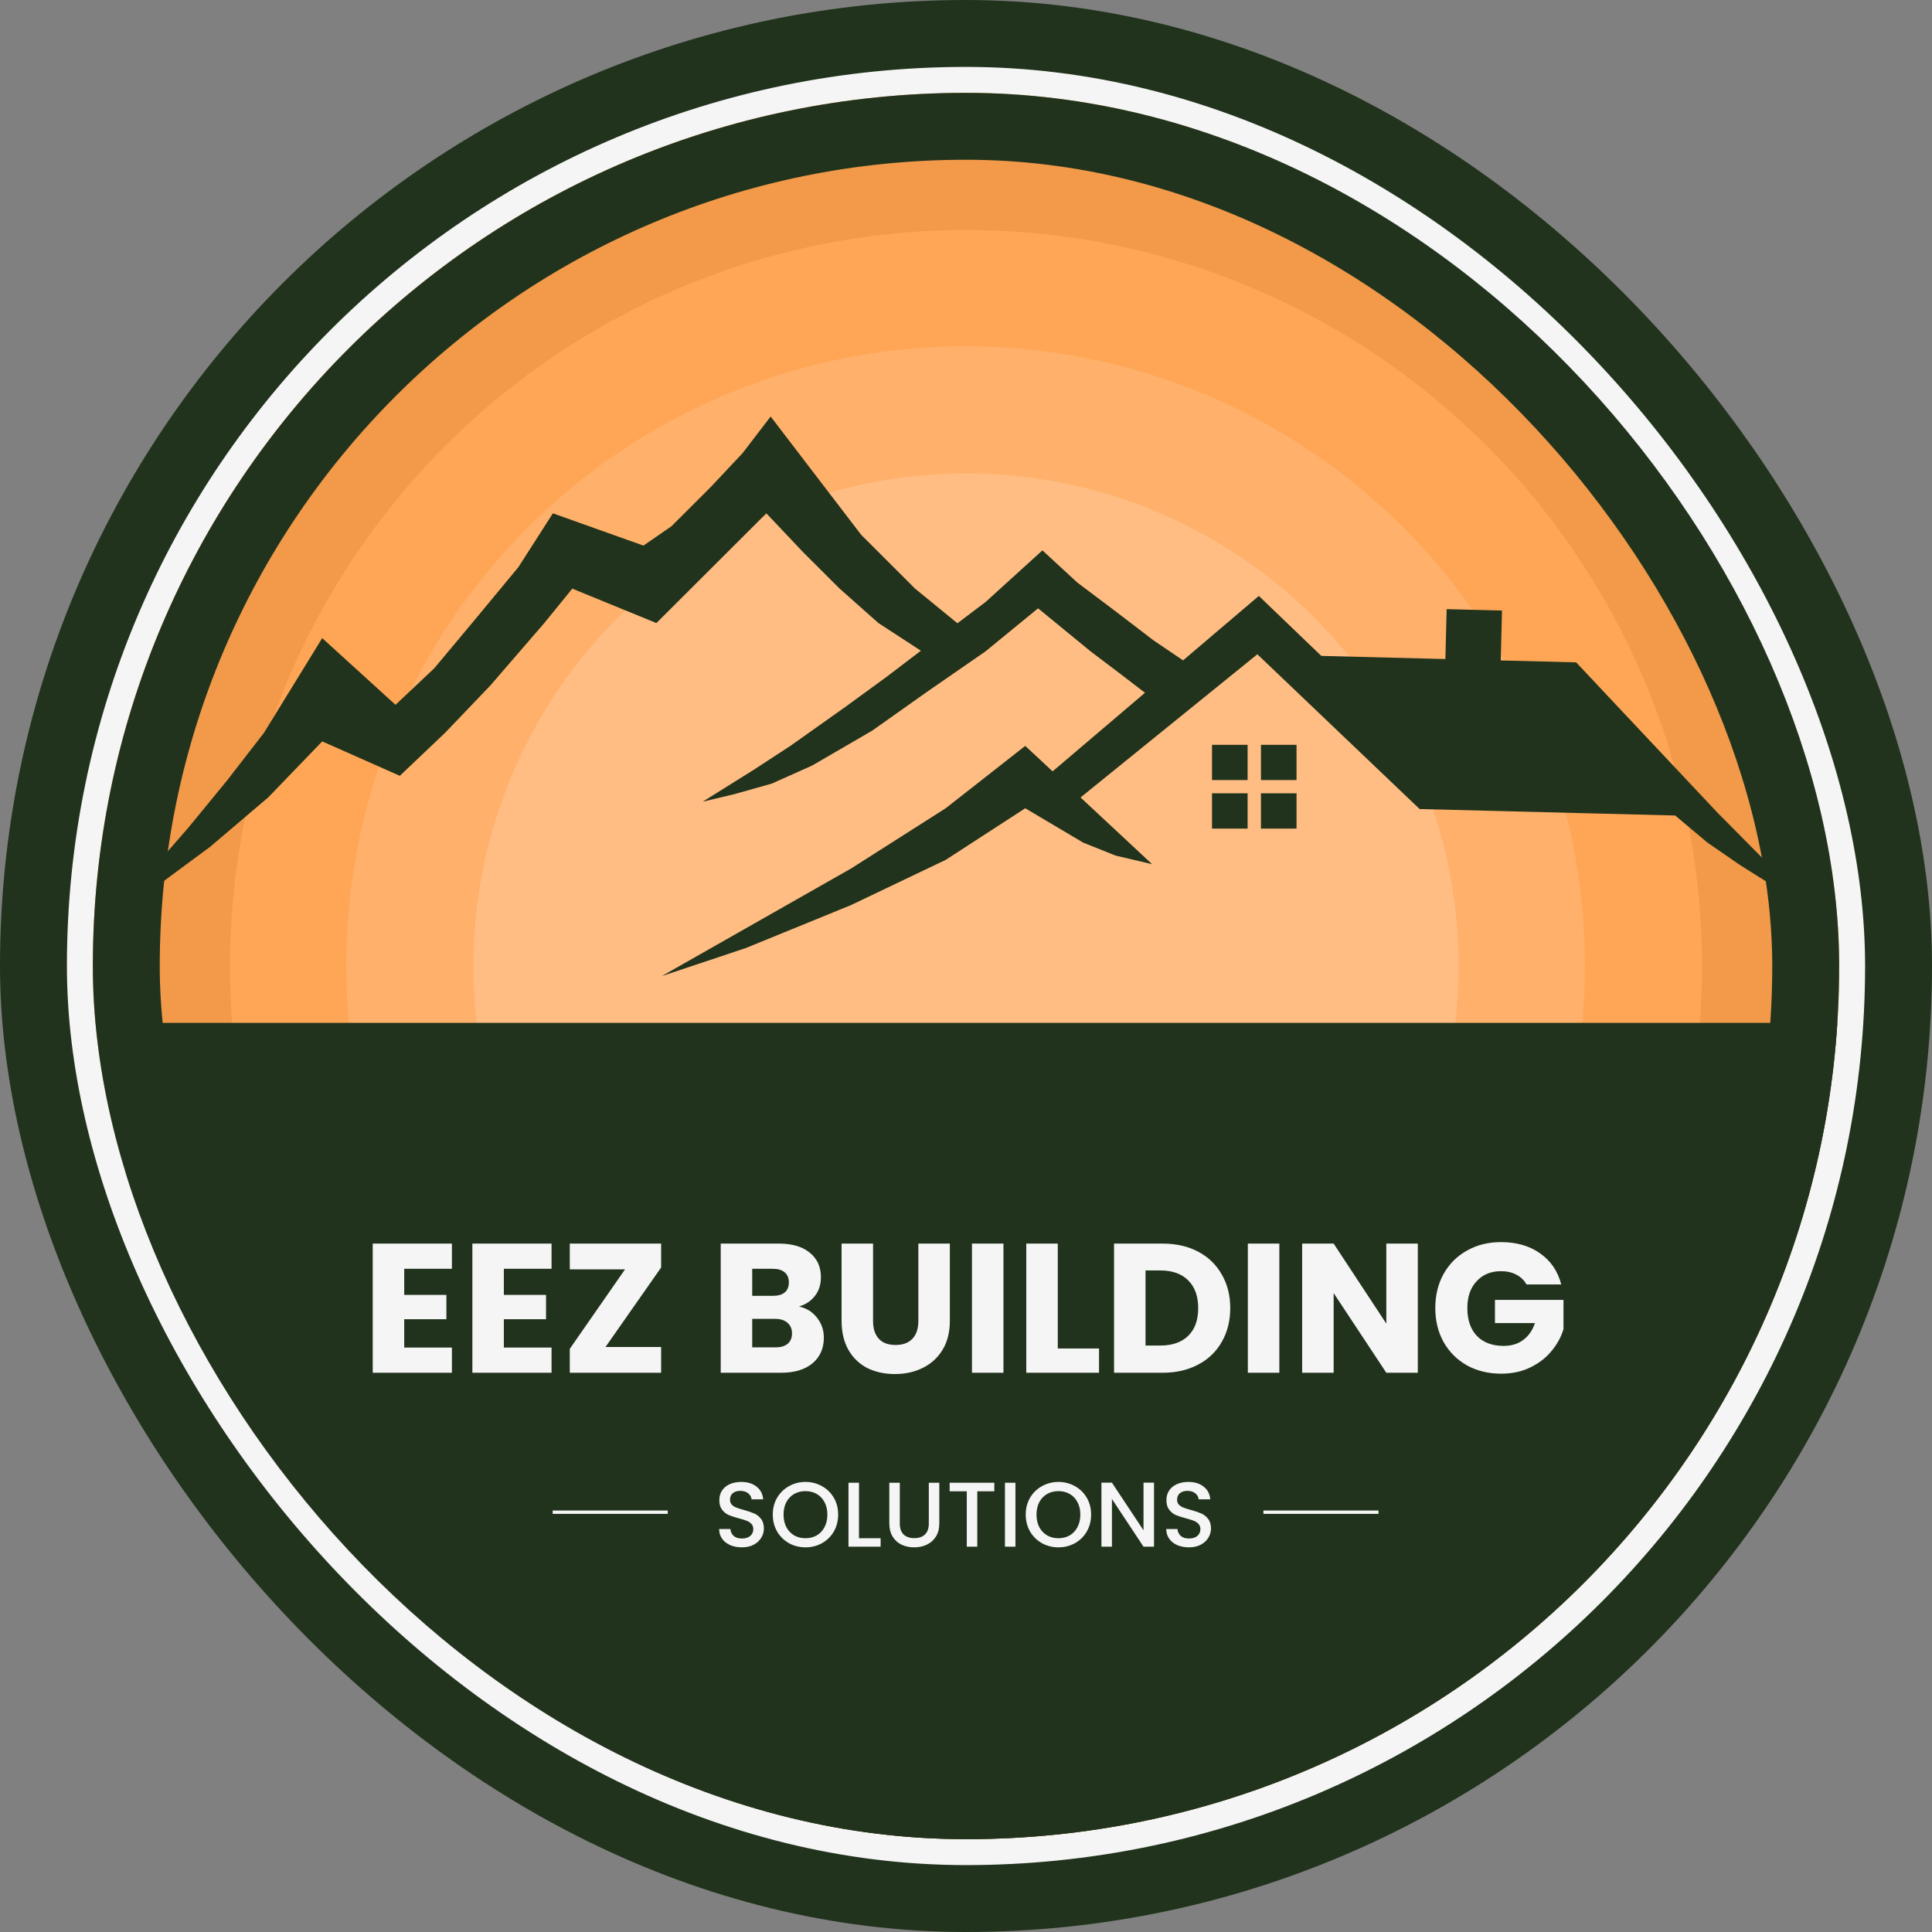 <svg width="2310" height="2310" viewBox="0 0 2310 2310" fill="none" xmlns="http://www.w3.org/2000/svg">
<rect x="0" y="0" width="2310" height="2310" fill="#808080" stroke="none"/>
<rect x="40" y="40" width="2230" height="2230" rx="1115" fill="#F5F5F5"/>
<rect x="40" y="40" width="2230" height="2230" rx="1115" stroke="#21331C" stroke-width="80"/>
<g clip-path="url(#clip0_110_2)">
<rect x="111" y="111" width="2088" height="2088" rx="1044" fill="#F2994A"/>
<circle cx="1155" cy="1155" r="880" fill="#FFA656"/>
<circle cx="1154.5" cy="1154.5" r="740.5" fill="#FFB06A"/>
<circle cx="1155" cy="1155" r="589" fill="#FFBD83"/>
<rect x="152" y="1223" width="2094" height="1007" fill="#21331C"/>
<path d="M483.305 1517.04V1548.28H533.729V1577.32H483.305V1611.2H540.334V1641.34H445.652V1486.9H540.334V1517.04H483.305ZM602.431 1517.04V1548.28H652.855V1577.32H602.431V1611.2H659.461V1641.34H564.779V1486.9H659.461V1517.04H602.431ZM723.98 1610.54H790.478V1641.34H681.263V1612.74L747.32 1517.7H681.263V1486.9H790.478V1515.5L723.98 1610.54ZM955.316 1562.14C964.27 1564.05 971.464 1568.52 976.895 1575.56C982.325 1582.46 985.042 1590.38 985.042 1599.32C985.042 1612.23 980.492 1622.5 971.39 1630.12C962.436 1637.6 949.885 1641.34 933.737 1641.34H861.735V1486.9H931.315C947.023 1486.9 959.279 1490.5 968.087 1497.68C977.041 1504.87 981.519 1514.62 981.519 1526.94C981.519 1536.04 979.096 1543.59 974.252 1549.6C969.554 1555.62 963.243 1559.8 955.316 1562.14ZM899.388 1549.38H924.049C930.214 1549.38 934.912 1548.06 938.141 1545.42C941.518 1542.64 943.205 1538.6 943.205 1533.32C943.205 1528.04 941.518 1524.01 938.141 1521.22C934.912 1518.44 930.214 1517.04 924.049 1517.04H899.388V1549.38ZM927.132 1610.98C933.443 1610.98 938.287 1609.59 941.664 1606.8C945.187 1603.87 946.949 1599.69 946.949 1594.26C946.949 1588.84 945.113 1584.58 941.444 1581.5C937.921 1578.42 933.003 1576.88 926.691 1576.88H899.388V1610.98H927.132ZM1043.87 1486.9V1579.3C1043.87 1588.54 1046.15 1595.66 1050.7 1600.64C1055.25 1605.63 1061.93 1608.12 1070.74 1608.12C1079.54 1608.12 1086.29 1605.63 1090.99 1600.64C1095.69 1595.66 1098.04 1588.54 1098.04 1579.3V1486.9H1135.69V1579.08C1135.69 1592.87 1132.76 1604.53 1126.88 1614.06C1121.01 1623.6 1113.09 1630.78 1103.1 1635.62C1093.27 1640.46 1082.26 1642.88 1070.07 1642.88C1057.89 1642.88 1046.95 1640.54 1037.27 1635.84C1027.72 1631 1020.17 1623.82 1014.59 1614.28C1009.01 1604.6 1006.22 1592.87 1006.22 1579.08V1486.9H1043.87ZM1199.78 1486.9V1641.34H1162.13V1486.9H1199.78ZM1264.72 1612.3H1314.05V1641.34H1227.07V1486.9H1264.72V1612.3ZM1389.92 1486.9C1406.21 1486.9 1420.45 1490.13 1432.63 1496.58C1444.82 1503.04 1454.21 1512.13 1460.82 1523.86C1467.57 1535.45 1470.95 1548.87 1470.95 1564.12C1470.95 1579.23 1467.57 1592.65 1460.82 1604.38C1454.21 1616.12 1444.74 1625.21 1432.41 1631.66C1420.23 1638.12 1406.06 1641.34 1389.92 1641.34H1332.01V1486.9H1389.92ZM1387.49 1608.78C1401.73 1608.78 1412.82 1604.9 1420.74 1597.12C1428.67 1589.35 1432.63 1578.35 1432.63 1564.12C1432.63 1549.9 1428.67 1538.82 1420.74 1530.9C1412.82 1522.98 1401.73 1519.02 1387.49 1519.02H1369.66V1608.78H1387.49ZM1529.64 1486.9V1641.34H1491.99V1486.9H1529.64ZM1695.21 1641.34H1657.55L1594.58 1546.08V1641.34H1556.93V1486.9H1594.58L1657.55 1582.6V1486.9H1695.21V1641.34ZM1825.11 1535.74C1822.32 1530.61 1818.28 1526.72 1813 1524.08C1807.86 1521.3 1801.77 1519.9 1794.72 1519.9C1782.54 1519.9 1772.78 1523.94 1765.44 1532C1758.1 1539.92 1754.43 1550.56 1754.43 1563.9C1754.43 1578.13 1758.24 1589.28 1765.88 1597.34C1773.66 1605.26 1784.3 1609.22 1797.8 1609.22C1807.05 1609.22 1814.83 1606.88 1821.14 1602.18C1827.6 1597.49 1832.3 1590.74 1835.24 1581.94H1787.46V1554.22H1869.37V1589.2C1866.58 1598.59 1861.81 1607.32 1855.05 1615.38C1848.45 1623.45 1840.01 1629.98 1829.73 1634.96C1819.46 1639.95 1807.86 1642.44 1794.94 1642.44C1779.67 1642.44 1766.02 1639.14 1753.99 1632.54C1742.1 1625.8 1732.77 1616.48 1726.02 1604.6C1719.42 1592.72 1716.11 1579.16 1716.11 1563.9C1716.11 1548.65 1719.42 1535.08 1726.02 1523.2C1732.77 1511.18 1742.1 1501.86 1753.99 1495.26C1765.88 1488.52 1779.45 1485.14 1794.72 1485.14C1813.22 1485.14 1828.78 1489.62 1841.4 1498.56C1854.17 1507.51 1862.61 1519.9 1866.72 1535.74H1825.11Z" fill="#F5F5F5"/>
<path d="M886.927 1850.08C881.789 1850.08 877.165 1849.2 873.055 1847.44C868.946 1845.61 865.715 1843.04 863.367 1839.74C861.019 1836.44 859.844 1832.59 859.844 1828.19H873.275C873.57 1831.49 874.853 1834.21 877.129 1836.33C879.477 1838.46 882.744 1839.52 886.927 1839.52C891.257 1839.52 894.634 1838.5 897.056 1836.44C899.478 1834.32 900.689 1831.6 900.689 1828.3C900.689 1825.74 899.918 1823.65 898.377 1822.03C896.91 1820.42 895.038 1819.17 892.762 1818.29C890.56 1817.41 887.478 1816.46 883.514 1815.43C878.524 1814.11 874.45 1812.79 871.294 1811.47C868.211 1810.08 865.569 1807.95 863.367 1805.09C861.165 1802.23 860.064 1798.42 860.064 1793.65C860.064 1789.25 861.165 1785.4 863.367 1782.1C865.569 1778.8 868.651 1776.27 872.615 1774.51C876.578 1772.75 881.166 1771.87 886.377 1771.87C893.789 1771.87 899.844 1773.74 904.542 1777.48C909.313 1781.15 911.955 1786.21 912.469 1792.66H898.597C898.377 1789.88 897.056 1787.49 894.634 1785.51C892.212 1783.53 889.019 1782.54 885.056 1782.54C881.459 1782.54 878.524 1783.46 876.248 1785.29C873.972 1787.13 872.835 1789.77 872.835 1793.21C872.835 1795.56 873.532 1797.5 874.927 1799.04C876.394 1800.51 878.23 1801.68 880.432 1802.56C882.633 1803.44 885.642 1804.4 889.459 1805.42C894.524 1806.82 898.633 1808.21 901.79 1809.6C905.019 1811 907.735 1813.16 909.937 1816.09C912.213 1818.95 913.35 1822.8 913.35 1827.64C913.35 1831.53 912.285 1835.2 910.157 1838.64C908.102 1842.09 905.057 1844.88 901.019 1847C897.056 1849.06 892.358 1850.08 886.927 1850.08ZM963.06 1850.08C955.94 1850.08 949.372 1848.43 943.353 1845.13C937.408 1841.76 932.673 1837.1 929.15 1831.16C925.701 1825.15 923.976 1818.4 923.976 1810.92C923.976 1803.44 925.701 1796.73 929.15 1790.79C932.673 1784.85 937.408 1780.23 943.353 1776.93C949.372 1773.56 955.94 1771.87 963.06 1771.87C970.252 1771.87 976.822 1773.56 982.767 1776.93C988.786 1780.23 993.52 1784.85 996.969 1790.79C1000.42 1796.73 1002.14 1803.44 1002.14 1810.92C1002.14 1818.4 1000.42 1825.15 996.969 1831.16C993.52 1837.1 988.786 1841.76 982.767 1845.13C976.822 1848.43 970.252 1850.08 963.06 1850.08ZM963.06 1839.19C968.124 1839.19 972.638 1838.06 976.601 1835.78C980.565 1833.44 983.648 1830.14 985.849 1825.88C988.125 1821.56 989.262 1816.57 989.262 1810.92C989.262 1805.28 988.125 1800.33 985.849 1796.07C983.648 1791.82 980.565 1788.56 976.601 1786.28C972.638 1784.01 968.124 1782.87 963.06 1782.87C957.995 1782.87 953.481 1784.01 949.518 1786.28C945.555 1788.56 942.436 1791.82 940.16 1796.07C937.958 1800.33 936.857 1805.28 936.857 1810.92C936.857 1816.57 937.958 1821.56 940.16 1825.88C942.436 1830.14 945.555 1833.44 949.518 1835.78C953.481 1838.06 957.995 1839.19 963.06 1839.19ZM1027.05 1839.19H1052.92V1849.31H1014.49V1772.86H1027.05V1839.19ZM1075.85 1772.86V1821.59C1075.85 1827.39 1077.36 1831.75 1080.37 1834.68C1083.45 1837.62 1087.71 1839.08 1093.14 1839.08C1098.64 1839.08 1102.9 1837.62 1105.91 1834.68C1108.99 1831.75 1110.53 1827.39 1110.53 1821.59V1772.86H1123.08V1821.37C1123.08 1827.61 1121.73 1832.89 1119.01 1837.21C1116.3 1841.54 1112.66 1844.77 1108.11 1846.89C1103.56 1849.02 1098.53 1850.08 1093.03 1850.08C1087.52 1850.08 1082.5 1849.02 1077.95 1846.89C1073.47 1844.77 1069.91 1841.54 1067.27 1837.21C1064.62 1832.89 1063.3 1827.61 1063.3 1821.37V1772.86H1075.85ZM1188.86 1772.86V1783.09H1168.49V1849.31H1155.94V1783.09H1135.46V1772.86H1188.86ZM1214.12 1772.86V1849.31H1201.57V1772.86H1214.12ZM1265.5 1850.08C1258.38 1850.08 1251.81 1848.43 1245.79 1845.13C1239.85 1841.76 1235.11 1837.1 1231.59 1831.16C1228.14 1825.15 1226.42 1818.4 1226.42 1810.92C1226.42 1803.44 1228.14 1796.73 1231.59 1790.79C1235.11 1784.85 1239.85 1780.23 1245.79 1776.93C1251.81 1773.56 1258.38 1771.87 1265.5 1771.87C1272.69 1771.87 1279.26 1773.56 1285.21 1776.93C1291.22 1780.23 1295.96 1784.85 1299.41 1790.79C1302.86 1796.73 1304.58 1803.44 1304.58 1810.92C1304.58 1818.4 1302.86 1825.15 1299.41 1831.16C1295.96 1837.1 1291.22 1841.76 1285.21 1845.13C1279.26 1848.43 1272.69 1850.08 1265.5 1850.08ZM1265.5 1839.19C1270.56 1839.19 1275.08 1838.06 1279.04 1835.78C1283.01 1833.44 1286.09 1830.14 1288.29 1825.88C1290.56 1821.56 1291.7 1816.57 1291.7 1810.92C1291.7 1805.28 1290.56 1800.33 1288.29 1796.07C1286.09 1791.82 1283.01 1788.56 1279.04 1786.28C1275.08 1784.01 1270.56 1782.87 1265.5 1782.87C1260.44 1782.87 1255.92 1784.01 1251.96 1786.28C1247.99 1788.56 1244.87 1791.82 1242.6 1796.07C1240.4 1800.33 1239.3 1805.28 1239.3 1810.92C1239.3 1816.57 1240.4 1821.56 1242.6 1825.88C1244.87 1830.14 1247.99 1833.44 1251.96 1835.78C1255.92 1838.06 1260.44 1839.19 1265.5 1839.19ZM1379.8 1849.31H1367.25L1329.48 1792.22V1849.31H1316.93V1772.75H1329.48L1367.25 1829.73V1772.75H1379.8V1849.31ZM1421.49 1850.08C1416.35 1850.08 1411.73 1849.2 1407.62 1847.44C1403.51 1845.61 1400.28 1843.04 1397.93 1839.74C1395.58 1836.44 1394.41 1832.59 1394.41 1828.19H1407.84C1408.13 1831.49 1409.42 1834.21 1411.69 1836.33C1414.04 1838.46 1417.31 1839.52 1421.49 1839.52C1425.82 1839.52 1429.2 1838.5 1431.62 1836.44C1434.04 1834.32 1435.25 1831.6 1435.25 1828.3C1435.25 1825.74 1434.48 1823.65 1432.94 1822.03C1431.47 1820.42 1429.6 1819.17 1427.33 1818.29C1425.12 1817.41 1422.04 1816.46 1418.08 1815.43C1413.09 1814.11 1409.01 1812.79 1405.86 1811.47C1402.77 1810.08 1400.13 1807.95 1397.93 1805.09C1395.73 1802.23 1394.63 1798.42 1394.63 1793.65C1394.63 1789.25 1395.73 1785.4 1397.93 1782.1C1400.13 1778.8 1403.22 1776.27 1407.18 1774.51C1411.14 1772.75 1415.73 1771.87 1420.94 1771.87C1428.35 1771.87 1434.41 1773.74 1439.11 1777.48C1443.88 1781.15 1446.52 1786.21 1447.03 1792.66H1433.16C1432.94 1789.88 1431.62 1787.49 1429.2 1785.51C1426.78 1783.53 1423.58 1782.54 1419.62 1782.54C1416.02 1782.54 1413.09 1783.46 1410.81 1785.29C1408.54 1787.13 1407.4 1789.77 1407.4 1793.21C1407.4 1795.56 1408.1 1797.5 1409.49 1799.04C1410.96 1800.51 1412.79 1801.68 1415 1802.56C1417.2 1803.44 1420.21 1804.4 1424.02 1805.42C1429.09 1806.82 1433.2 1808.21 1436.35 1809.6C1439.58 1811 1442.3 1813.16 1444.5 1816.09C1446.78 1818.95 1447.91 1822.8 1447.91 1827.64C1447.91 1831.53 1446.85 1835.2 1444.72 1838.64C1442.67 1842.09 1439.62 1844.88 1435.58 1847C1431.62 1849.06 1426.92 1850.08 1421.49 1850.08Z" fill="#F5F5F5"/>
<path d="M660.791 1808.06H798.41" stroke="#F5F5F5" stroke-width="4"/>
<path d="M1510.59 1808.06H1648.21" stroke="#F5F5F5" stroke-width="4"/>
<path fill-rule="evenodd" clip-rule="evenodd" d="M472.892 842.714L385.247 762.967L315.646 876.156L271.823 932.751L225.423 989.346L173.867 1048.51L112 1115.4L251.201 1012.5L320.802 953.331L385.247 886.446L478.047 927.606L532.181 876.156L586.315 819.561L650.76 744.959L684.271 703.799L784.805 744.959L916.273 613.762L960.095 660.067L1003.92 703.799L1050.32 744.959L1101.07 778.048L1100.25 778.663L1059.8 809.453L1010.42 845.445L945.022 891.813L901.212 920.397L840.26 958.508L877.72 949.615L922.8 936.911L971.054 915.315L1042.84 873.6L1108.08 827.415L1178.54 778.663L1241.16 727.345L1272.48 753.004L1303.79 778.663L1337.71 804.322L1369 828.324L1258.53 922.303L1225.84 891.813L1130.72 966.397L1017.6 1038.41L791.37 1167L891.631 1133.57L1017.6 1082.13L1130.72 1028.12L1225.84 966.397L1295.25 1007.55L1333.81 1022.98L1377.51 1033.26L1291.96 953.485L1503.36 782.294L1697.38 967.328L2002.92 975.063L2041.27 1007.26L2079.82 1033.86L2112.41 1054.38L2199 1110.32L2125.98 1044.89L2063.76 982.009L2054.48 972.708L1884.52 791.942L1794.37 789.659L1795.87 729.994L1729.69 728.319L1728.18 787.984L1579.82 784.229L1505.13 712.515L1414.56 789.559L1379.46 765.834L1332.49 729.91L1288.13 696.554L1246.38 658.066L1178.54 719.647L1144.75 745.206L1094.14 703.799L1029.7 639.487L921.428 498L887.917 541.732L849.25 582.892L802.85 629.197L769.338 652.349L661.071 613.762L619.826 678.074L570.848 737.242L519.292 798.981L472.892 842.714ZM1449.15 890.543H1491.71V932.712H1449.15V890.543ZM1491.71 948.525H1449.15V990.694H1491.71V948.525ZM1507.66 948.525H1550.21V990.694H1507.66V948.525ZM1550.21 890.543H1507.66V932.712H1550.21V890.543Z" fill="#21331C"/>
</g>
<rect x="151" y="151" width="2008" height="2008" rx="1004" stroke="#21331C" stroke-width="80"/>
<defs>
<clipPath id="clip0_110_2">
<rect x="111" y="111" width="2088" height="2088" rx="1044" fill="white"/>
</clipPath>
</defs>
</svg>
